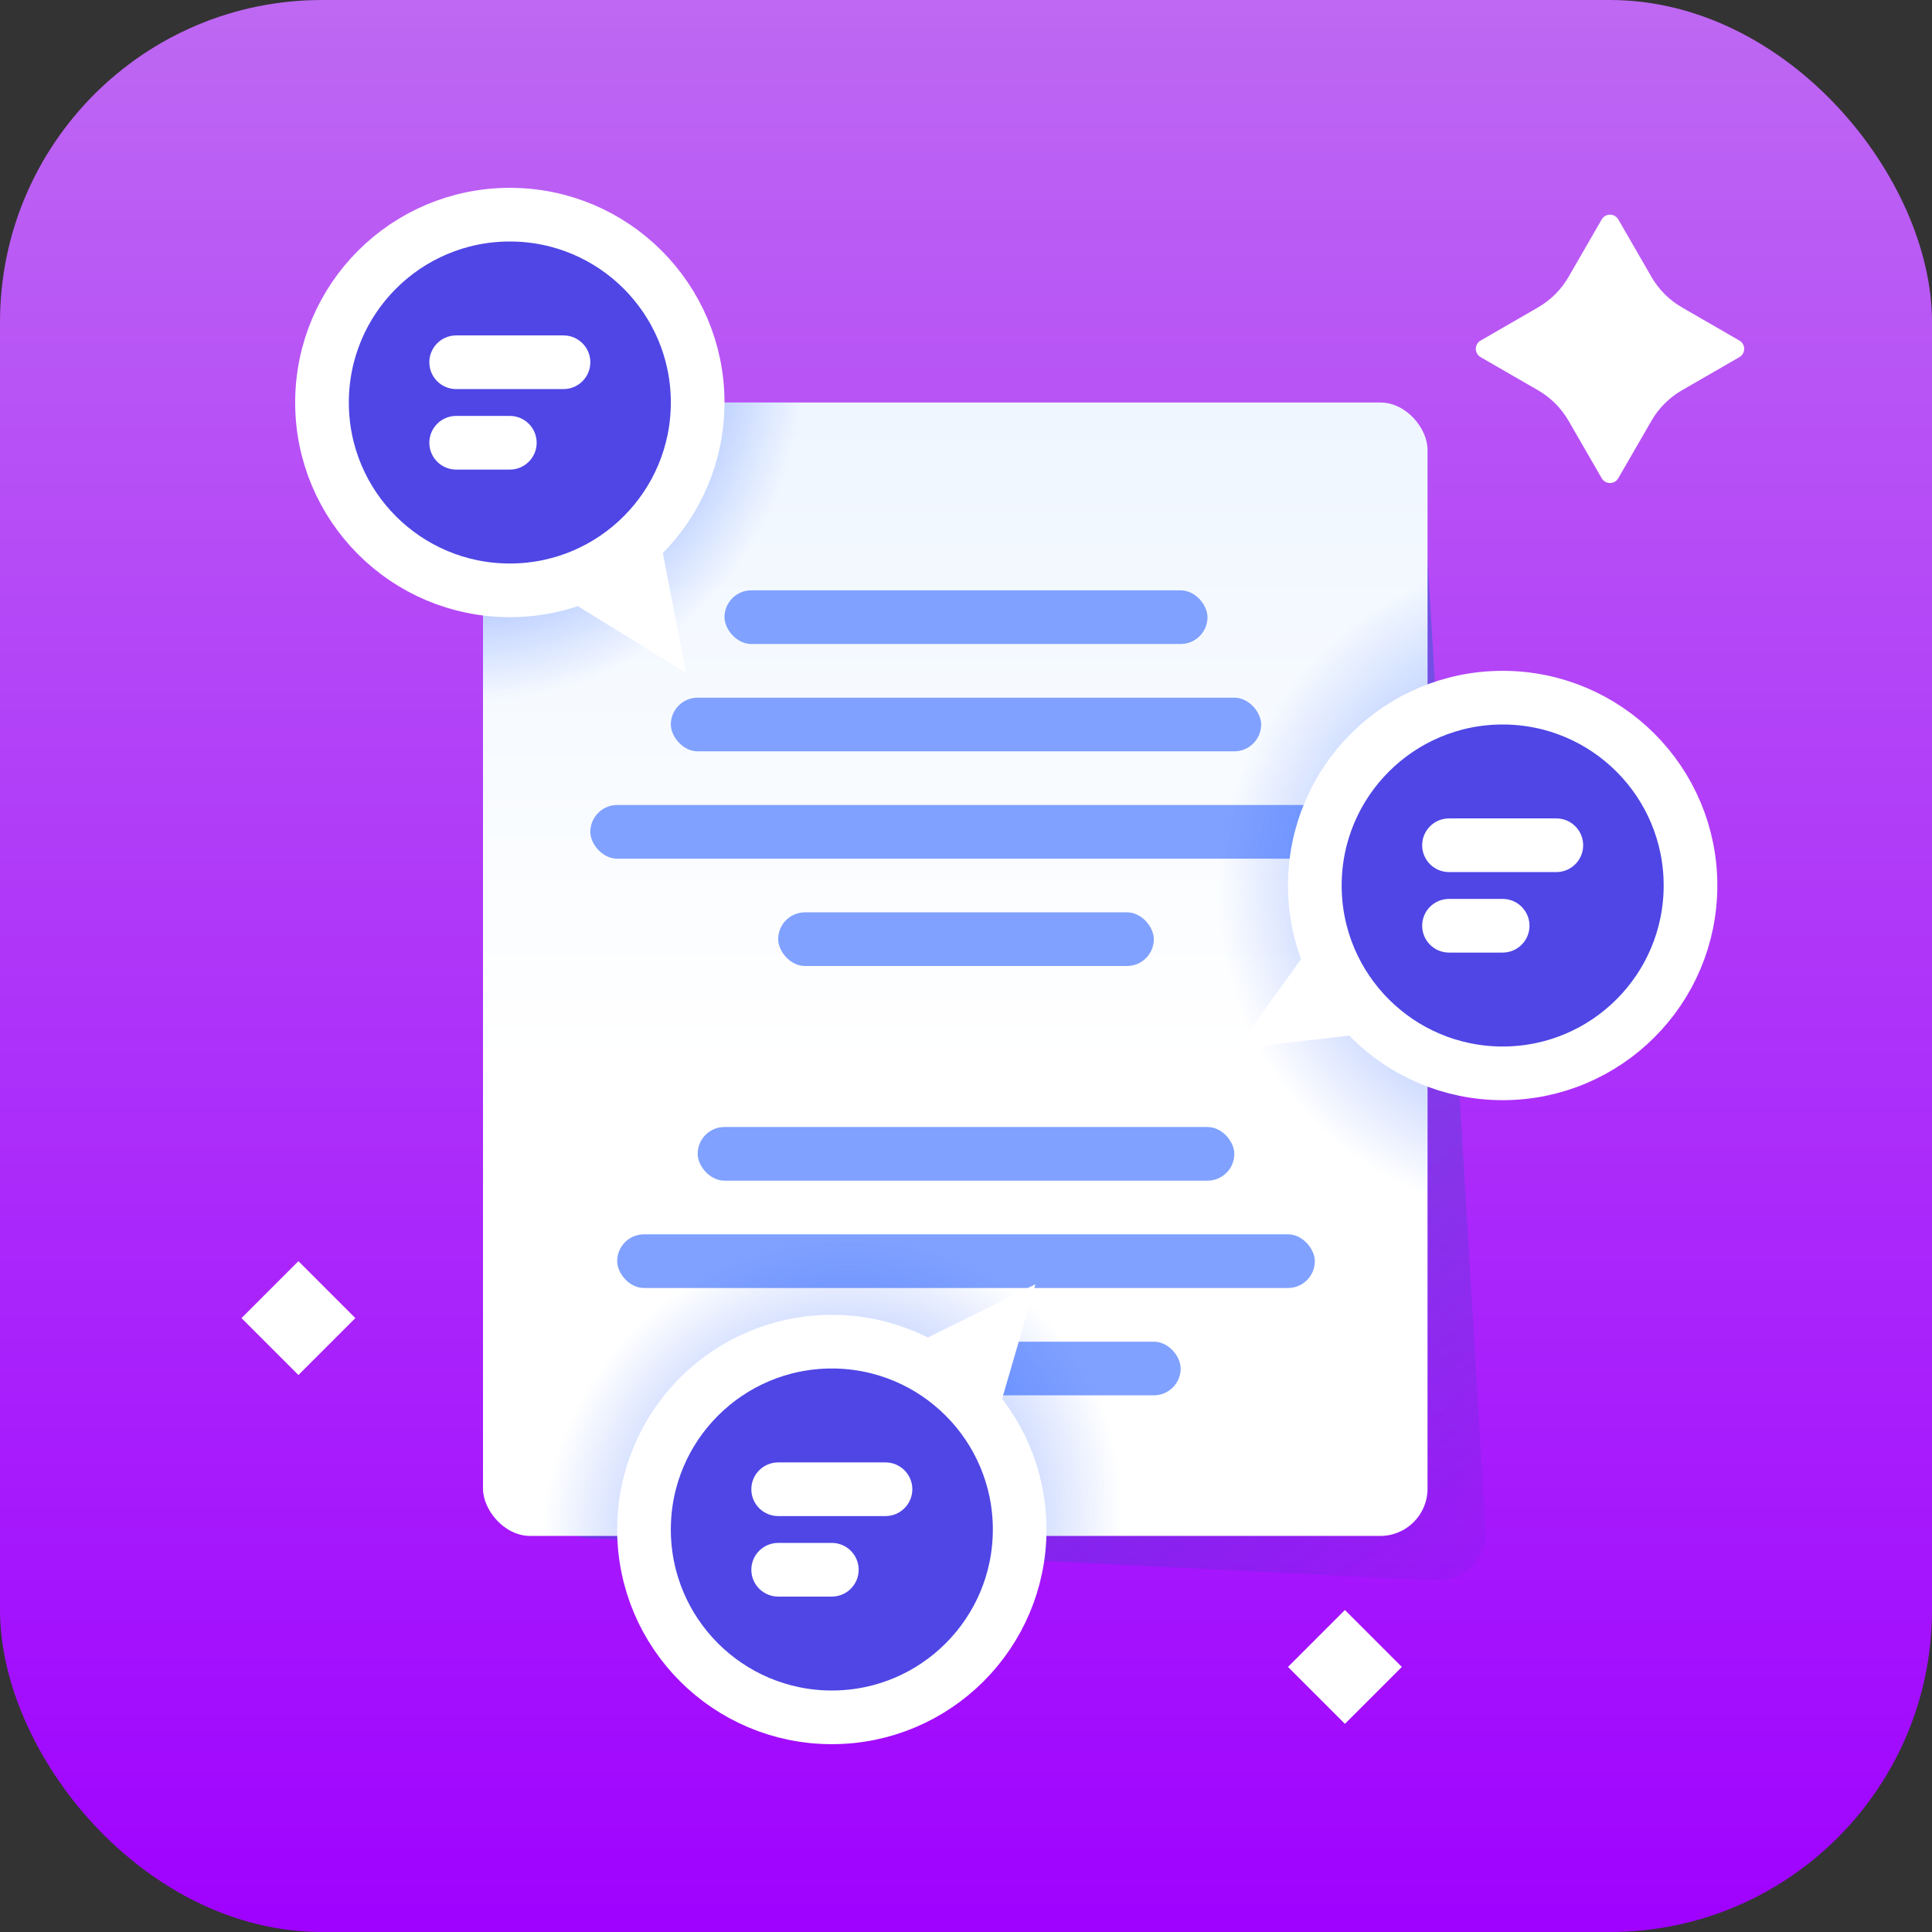 <svg width="72" height="72" viewBox="0 0 72 72" fill="none" xmlns="http://www.w3.org/2000/svg">
<rect x="0" y="0" width="72" height="72" fill="#333333" stroke="none"/>
<rect width="72" height="72" rx="12" fill="url(#paint0_linear_2_5626)"/>
<path d="M20.28 18.56C20.28 17.573 21.093 16.778 22.08 16.801L51.38 17.463C52.295 17.484 53.042 18.204 53.097 19.118L55.363 57.039C55.425 58.086 54.565 58.954 53.518 58.902L21.952 57.324C21.015 57.277 20.28 56.504 20.28 55.566V18.56Z" fill="url(#paint1_linear_2_5626)"/>
<rect x="18" y="15" width="35.2" height="42.24" rx="1.76" fill="url(#paint2_linear_2_5626)"/>
<rect x="27" y="22" width="18" height="2" rx="1" fill="#80A1FF"/>
<rect x="25" y="26" width="22" height="2" rx="1" fill="#80A1FF"/>
<rect x="22" y="30" width="28" height="2" rx="1" fill="#80A1FF"/>
<rect x="29" y="34" width="14" height="2" rx="1" fill="#80A1FF"/>
<rect x="26" y="42" width="20" height="2" rx="1" fill="#80A1FF"/>
<rect x="23" y="46" width="26" height="2" rx="1" fill="#80A1FF"/>
<rect x="28" y="50" width="16" height="2" rx="1" fill="#80A1FF"/>
<path fill-rule="evenodd" clip-rule="evenodd" d="M19 27C25.627 27 31 21.627 31 15H19.76C18.788 15 18 15.788 18 16.76V26.959C18.33 26.986 18.663 27 19 27Z" fill="url(#paint3_radial_2_5626)"/>
<path fill-rule="evenodd" clip-rule="evenodd" d="M53.2 21.328V44.672C47.923 43.41 44 38.663 44 33C44 27.337 47.923 22.59 53.2 21.328Z" fill="url(#paint4_radial_2_5626)"/>
<path fill-rule="evenodd" clip-rule="evenodd" d="M42.998 57.24H19.76C19.488 57.24 19.23 57.178 19 57.068C19 57.045 19 57.023 19 57C19 50.373 24.373 45 31 45C37.627 45 43 50.373 43 57C43 57.08 42.999 57.16 42.998 57.24Z" fill="url(#paint5_radial_2_5626)"/>
<circle cx="19" cy="15" r="7" fill="#4F46E5" stroke="white" stroke-width="2"/>
<path d="M16 13.5C16 12.948 16.448 12.5 17 12.5H21C21.552 12.5 22 12.948 22 13.5C22 14.052 21.552 14.5 21 14.5H17C16.448 14.5 16 14.052 16 13.5Z" fill="white"/>
<path d="M16 16.5C16 15.948 16.448 15.5 17 15.5H19C19.552 15.5 20 15.948 20 16.5C20 17.052 19.552 17.5 19 17.5H17C16.448 17.5 16 17.052 16 16.5Z" fill="white"/>
<path d="M25.564 25.075L21.308 22.45L24.613 20.141L25.564 25.075Z" fill="white"/>
<circle cx="31" cy="57" r="7" fill="#4F46E5" stroke="white" stroke-width="2"/>
<path d="M28 55.5C28 54.948 28.448 54.5 29 54.5H33C33.552 54.5 34 54.948 34 55.5C34 56.052 33.552 56.5 33 56.5H29C28.448 56.5 28 56.052 28 55.5Z" fill="white"/>
<path d="M28 58.5C28 57.948 28.448 57.5 29 57.5H31C31.552 57.5 32 57.948 32 58.5C32 59.052 31.552 59.5 31 59.5H29C28.448 59.5 28 59.052 28 58.5Z" fill="white"/>
<path d="M38.589 47.859L37.191 52.659L34.086 50.089L38.589 47.859Z" fill="white"/>
<circle cx="56" cy="33" r="7" fill="#4F46E5" stroke="white" stroke-width="2"/>
<path d="M53 31.5C53 30.948 53.448 30.5 54 30.5H58C58.552 30.5 59 30.948 59 31.5C59 32.052 58.552 32.5 58 32.5H54C53.448 32.5 53 32.052 53 31.5Z" fill="white"/>
<path d="M53 34.5C53 33.948 53.448 33.5 54 33.5H56C56.552 33.5 57 33.948 57 34.5C57 35.052 56.552 35.5 56 35.5H54C53.448 35.5 53 35.052 53 34.5Z" fill="white"/>
<path d="M46.071 39.088L49 35.036L51.062 38.499L46.071 39.088Z" fill="white"/>
<path d="M64.821 13.31C65.06 13.172 65.06 12.828 64.821 12.691L62.679 11.454C62.209 11.183 61.818 10.792 61.547 10.322L60.31 8.179C60.172 7.94 59.828 7.94 59.691 8.179L58.454 10.321C58.183 10.791 57.792 11.182 57.322 11.454L55.179 12.691C54.94 12.829 54.94 13.173 55.179 13.31L57.321 14.546C57.791 14.818 58.182 15.209 58.454 15.679L59.69 17.821C59.828 18.06 60.172 18.06 60.309 17.821L61.546 15.679C61.817 15.209 62.208 14.818 62.678 14.546L64.821 13.31Z" fill="white"/>
<rect x="11.121" y="47" width="3" height="3" transform="rotate(45 11.121 47)" fill="white"/>
<rect x="50.121" y="60" width="3" height="3" transform="rotate(45 50.121 60)" fill="white"/>
<defs>
<linearGradient id="paint0_linear_2_5626" x1="36" y1="0" x2="36" y2="72" gradientUnits="userSpaceOnUse">
<stop stop-color="#BE68F3"/>
<stop offset="1" stop-color="#9F02FF"/>
</linearGradient>
<linearGradient id="paint1_linear_2_5626" x1="59" y1="62.96" x2="22.92" y2="20.72" gradientUnits="userSpaceOnUse">
<stop offset="0.046" stop-color="#183FB0" stop-opacity="0"/>
<stop offset="1" stop-color="#6366F1"/>
</linearGradient>
<linearGradient id="paint2_linear_2_5626" x1="35.6" y1="15" x2="35.6" y2="57.24" gradientUnits="userSpaceOnUse">
<stop stop-color="#EFF6FF"/>
<stop offset="0.584" stop-color="white"/>
</linearGradient>
<radialGradient id="paint3_radial_2_5626" cx="0" cy="0" r="1" gradientUnits="userSpaceOnUse" gradientTransform="translate(16.5 12.5) rotate(51.546) scale(21.708 20.316)">
<stop stop-color="#1854FF"/>
<stop offset="0.646" stop-color="#1854FF" stop-opacity="0"/>
</radialGradient>
<radialGradient id="paint4_radial_2_5626" cx="0" cy="0" r="1" gradientUnits="userSpaceOnUse" gradientTransform="translate(58 33) rotate(149.036) scale(14.577 14.194)">
<stop stop-color="#1854FF" stop-opacity="0.68"/>
<stop offset="0.87" stop-color="#1854FF" stop-opacity="0"/>
</radialGradient>
<radialGradient id="paint5_radial_2_5626" cx="0" cy="0" r="1" gradientUnits="userSpaceOnUse" gradientTransform="translate(31 57) rotate(-49.899) scale(12.42 11.605)">
<stop stop-color="#1854FF" stop-opacity="0.64"/>
<stop offset="0.904" stop-color="#1854FF" stop-opacity="0"/>
</radialGradient>
</defs>
</svg>
